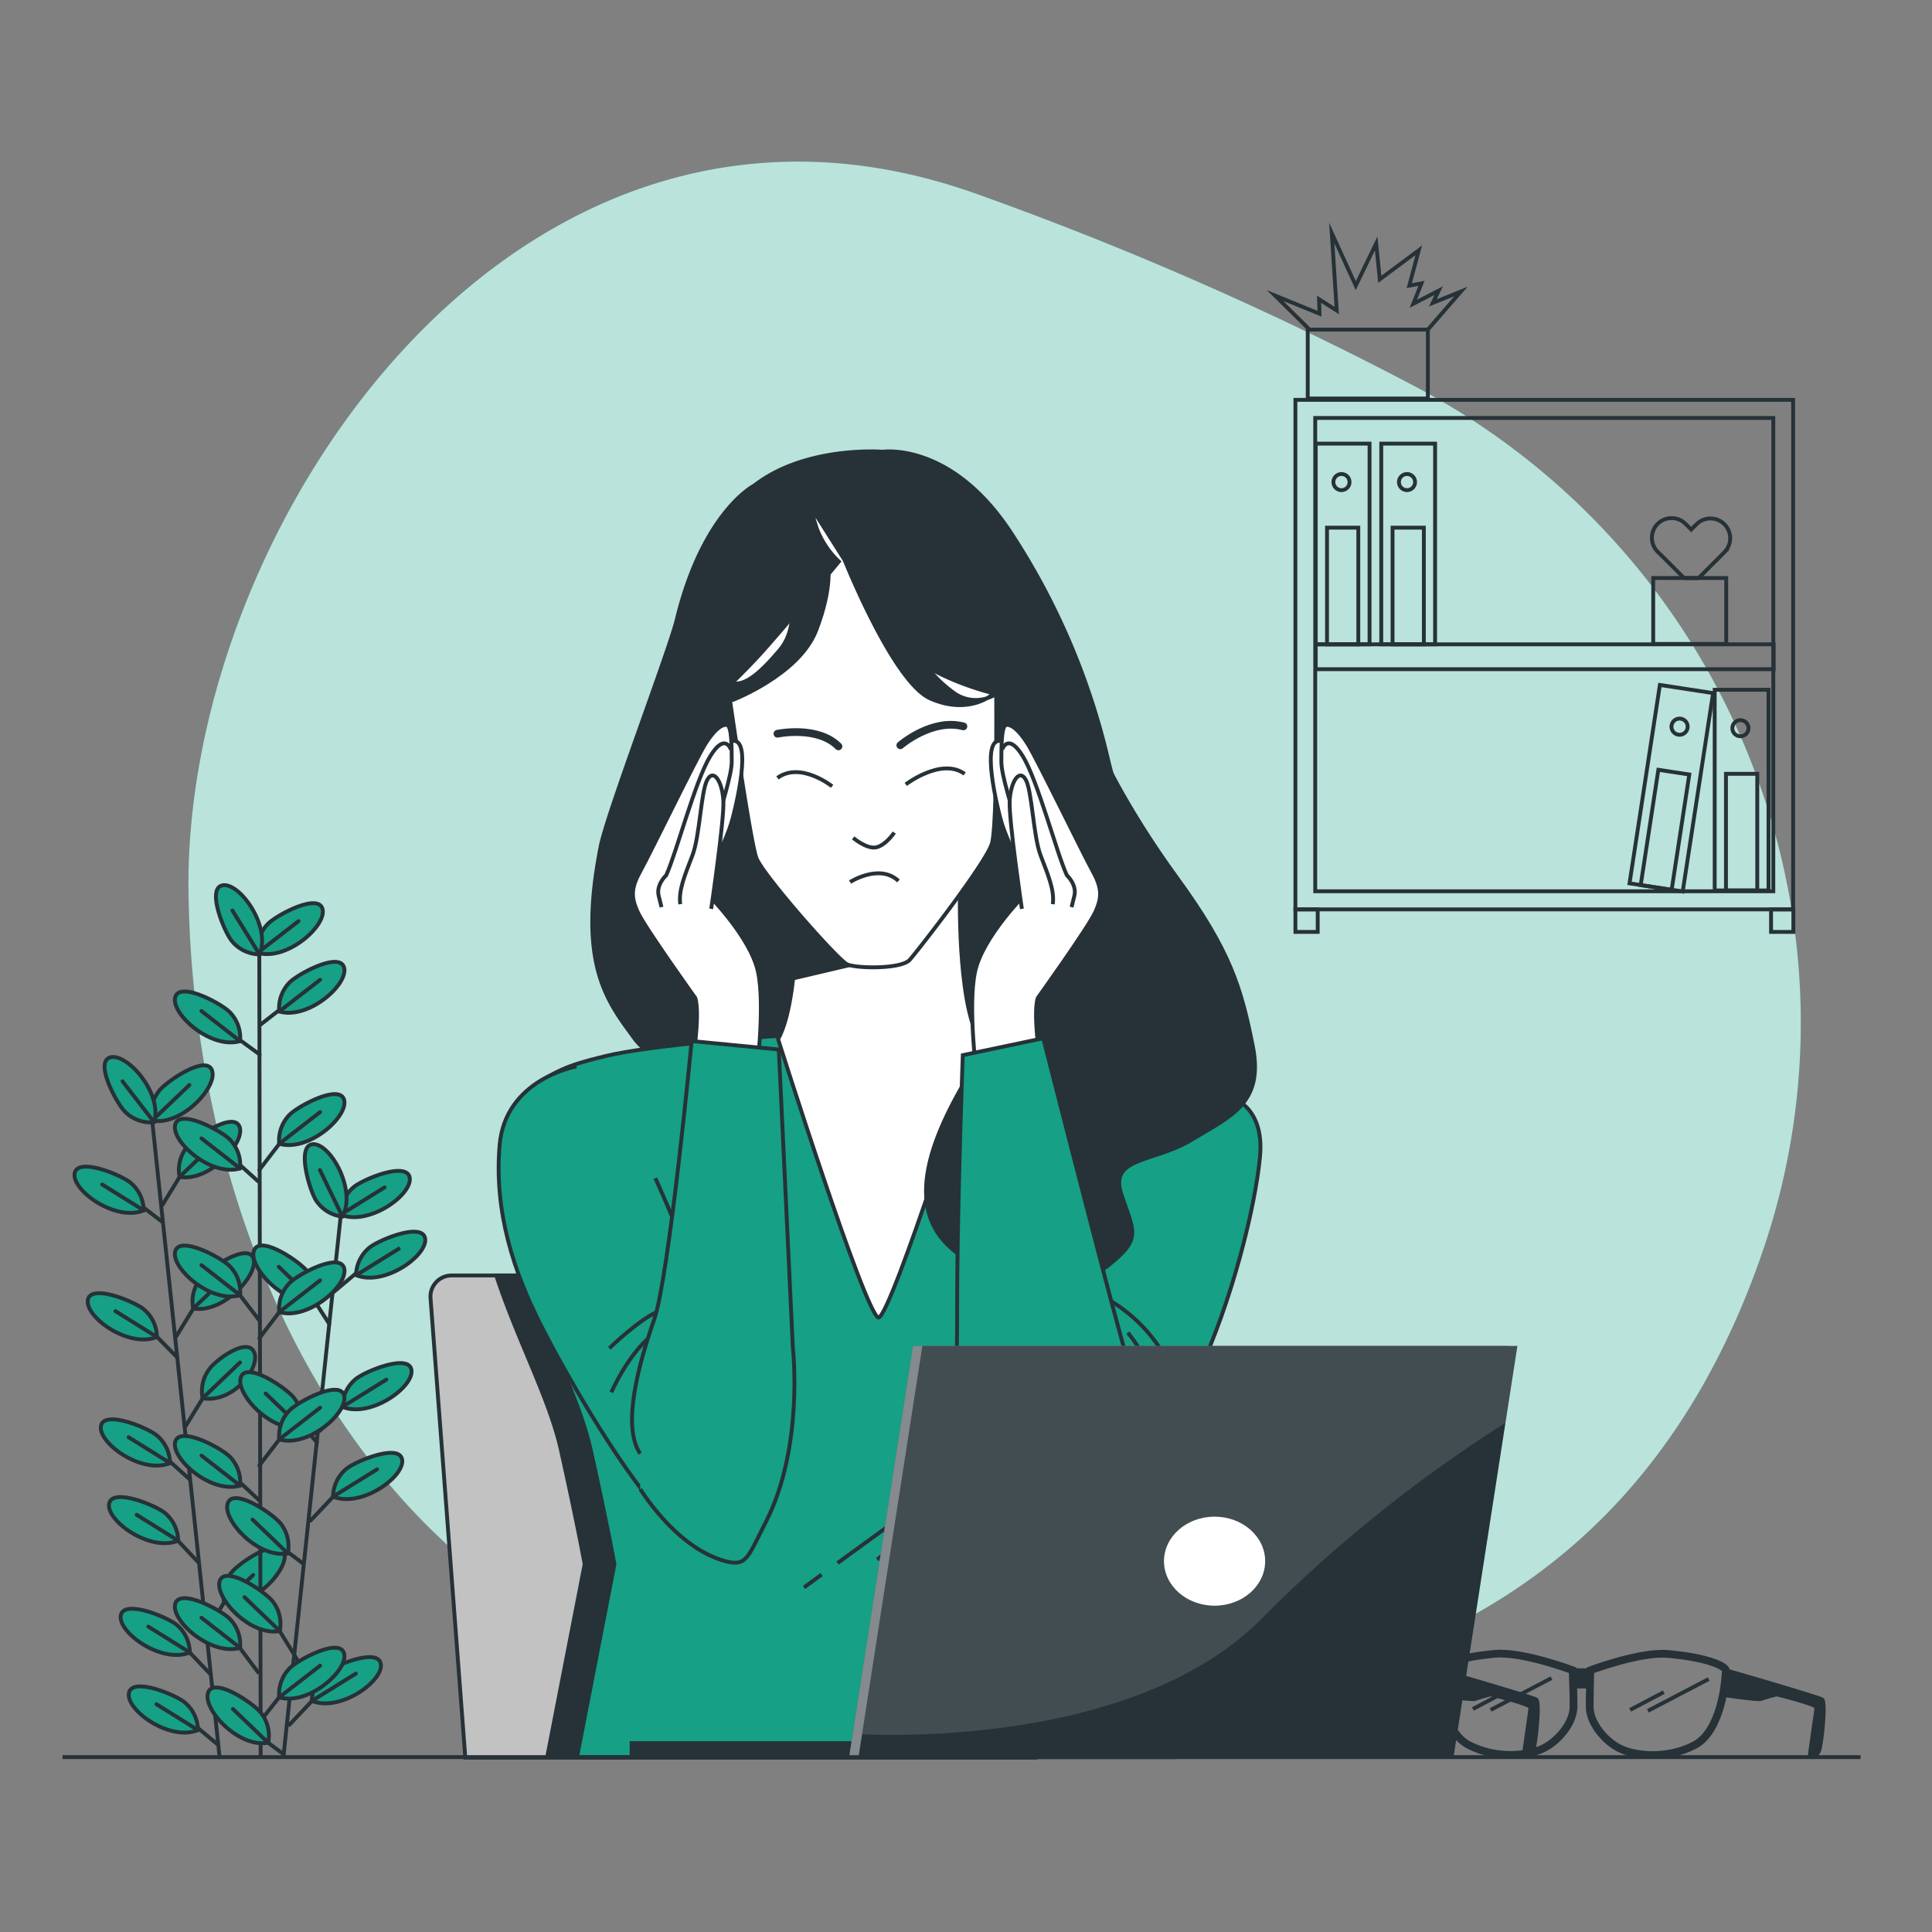 <svg xmlns="http://www.w3.org/2000/svg" viewBox="0 0 500 500"><rect x="0" y="0" width="500" height="500" fill="#808080" stroke="none"/><g id="freepik--background-simple--inject-242"><path d="M455.61,325.49c30.63-86.8-8.21-182.83-89.69-225.64A870.7,870.7,0,0,0,252.23,50C134.27,8.22,47.46,135.46,48.78,230.89S99.15,434.33,219.76,443s200.13-21.21,234.59-114C454.78,327.8,455.2,326.65,455.61,325.49Z" style="fill:#16A085"></path><path d="M455.61,325.49c30.63-86.8-8.21-182.83-89.69-225.64A870.7,870.7,0,0,0,252.23,50C134.27,8.22,47.46,135.46,48.78,230.89S99.15,434.33,219.76,443s200.13-21.21,234.59-114C454.78,327.8,455.2,326.65,455.61,325.49Z" style="fill:#fff;opacity:0.7"></path></g><g id="freepik--Plant--inject-242"><line x1="39.49" y1="291.03" x2="56.83" y2="454.75" style="fill:none;stroke:#263238;stroke-linecap:round;stroke-linejoin:round"></line><line x1="54.29" y1="433.11" x2="46.59" y2="425.02" style="fill:none;stroke:#263238;stroke-linecap:round;stroke-linejoin:round"></line><path d="M49.13,427.66a9.47,9.47,0,0,0-3.32-7.09c-2.15-1.91-13.44-6.66-14.51-2.68C30.14,422.21,41.69,430.7,49.13,427.66Z" style="fill:#16A085;stroke:#263238;stroke-linejoin:round"></path><line x1="49.13" y1="427.66" x2="38.39" y2="420.97" style="fill:none;stroke:#263238;stroke-linecap:round;stroke-linejoin:round"></line><line x1="56.2" y1="451.35" x2="48.69" y2="445.1" style="fill:none;stroke:#263238;stroke-linecap:round;stroke-linejoin:round"></line><path d="M51.23,447.75a9.45,9.45,0,0,0-3.33-7.09C45.76,438.74,34.47,434,33.4,438,32.23,442.3,43.79,450.79,51.23,447.75Z" style="fill:#16A085;stroke:#263238;stroke-linejoin:round"></path><line x1="51.23" y1="447.75" x2="40.48" y2="441.05" style="fill:none;stroke:#263238;stroke-linecap:round;stroke-linejoin:round"></line><line x1="49.07" y1="382.83" x2="41.48" y2="376" style="fill:none;stroke:#263238;stroke-linecap:round;stroke-linejoin:round"></line><path d="M44,378.65a9.45,9.45,0,0,0-3.33-7.09c-2.14-1.92-13.43-6.67-14.5-2.69C25,373.19,36.58,381.69,44,378.65Z" style="fill:#16A085;stroke:#263238;stroke-linejoin:round"></path><line x1="44.02" y1="378.65" x2="33.27" y2="371.95" style="fill:none;stroke:#263238;stroke-linecap:round;stroke-linejoin:round"></line><line x1="51.18" y1="404.19" x2="43.57" y2="396.09" style="fill:none;stroke:#263238;stroke-linecap:round;stroke-linejoin:round"></line><path d="M46.11,398.73a9.45,9.45,0,0,0-3.32-7.08C40.64,389.73,29.36,385,28.28,389,27.12,393.28,38.67,401.77,46.11,398.73Z" style="fill:#16A085;stroke:#263238;stroke-linejoin:round"></path><line x1="46.11" y1="398.73" x2="35.37" y2="392.04" style="fill:none;stroke:#263238;stroke-linecap:round;stroke-linejoin:round"></line><line x1="45.69" y1="351.13" x2="38.07" y2="343.37" style="fill:none;stroke:#263238;stroke-linecap:round;stroke-linejoin:round"></line><path d="M40.61,346a9.46,9.46,0,0,0-3.32-7.09c-2.15-1.92-13.44-6.66-14.51-2.69C21.62,340.57,33.17,349.06,40.61,346Z" style="fill:#16A085;stroke:#263238;stroke-linejoin:round"></path><line x1="40.61" y1="346.02" x2="29.87" y2="339.32" style="fill:none;stroke:#263238;stroke-linecap:round;stroke-linejoin:round"></line><line x1="42.02" y1="316.24" x2="34.65" y2="310.6" style="fill:none;stroke:#263238;stroke-linecap:round;stroke-linejoin:round"></line><path d="M37.19,313.25a9.46,9.46,0,0,0-3.32-7.09c-2.15-1.92-13.44-6.67-14.51-2.69C18.2,307.79,29.75,316.29,37.19,313.25Z" style="fill:#16A085;stroke:#263238;stroke-linejoin:round"></path><line x1="37.19" y1="313.25" x2="26.45" y2="306.55" style="fill:none;stroke:#263238;stroke-linecap:round;stroke-linejoin:round"></line><line x1="53.55" y1="421.96" x2="59.9" y2="411.6" style="fill:none;stroke:#263238;stroke-linecap:round;stroke-linejoin:round"></line><path d="M58,414.71a9.46,9.46,0,0,1,1.79-7.62c1.71-2.32,11.77-9.3,13.64-5.63C75.42,405.45,65.87,416.15,58,414.71Z" style="fill:#16A085;stroke:#263238;stroke-linejoin:round"></path><line x1="57.96" y1="414.71" x2="65.52" y2="407.61" style="fill:none;stroke:#263238;stroke-linecap:round;stroke-linejoin:round"></line><line x1="48.03" y1="369.1" x2="54.38" y2="358.74" style="fill:none;stroke:#263238;stroke-linecap:round;stroke-linejoin:round"></line><path d="M52.44,361.85a9.44,9.44,0,0,1,1.8-7.62c1.7-2.32,9.57-8.12,11.44-4.45C67.71,353.77,60.35,363.29,52.44,361.85Z" style="fill:#16A085;stroke:#263238;stroke-linejoin:round"></path><line x1="52.44" y1="361.85" x2="62.12" y2="352.6" style="fill:none;stroke:#263238;stroke-linecap:round;stroke-linejoin:round"></line><line x1="45.61" y1="345.87" x2="51.96" y2="335.51" style="fill:none;stroke:#263238;stroke-linecap:round;stroke-linejoin:round"></line><path d="M50,338.62A9.46,9.46,0,0,1,51.81,331c1.7-2.32,11.77-9.29,13.64-5.63C67.48,329.36,57.93,340.06,50,338.62Z" style="fill:#16A085;stroke:#263238;stroke-linejoin:round"></path><line x1="50.02" y1="338.62" x2="59.7" y2="329.37" style="fill:none;stroke:#263238;stroke-linecap:round;stroke-linejoin:round"></line><line x1="42.05" y1="311.82" x2="48.4" y2="301.46" style="fill:none;stroke:#263238;stroke-linecap:round;stroke-linejoin:round"></line><path d="M46.47,304.57A9.46,9.46,0,0,1,48.26,297c1.7-2.32,11.76-9.3,13.63-5.63C63.93,295.31,54.38,306,46.47,304.57Z" style="fill:#16A085;stroke:#263238;stroke-linejoin:round"></path><line x1="46.47" y1="304.57" x2="56.14" y2="295.32" style="fill:none;stroke:#263238;stroke-linecap:round;stroke-linejoin:round"></line><path d="M39.33,290a9.46,9.46,0,0,1,1.79-7.62c1.71-2.31,11.77-9.29,13.64-5.62C56.79,280.79,47.24,291.48,39.33,290Z" style="fill:#16A085;stroke:#263238;stroke-linejoin:round"></path><line x1="39.33" y1="290.04" x2="49.01" y2="280.8" style="fill:none;stroke:#263238;stroke-linecap:round;stroke-linejoin:round"></line><path d="M39.89,290.44a9.46,9.46,0,0,1-7.39-2.58c-2.12-1.93-8-12.67-4.16-14.15C32.52,272.11,42.15,282.73,39.89,290.44Z" style="fill:#16A085;stroke:#263238;stroke-linejoin:round"></path><line x1="39.89" y1="290.44" x2="31.71" y2="279.85" style="fill:none;stroke:#263238;stroke-linecap:round;stroke-linejoin:round"></line><line x1="67.1" y1="243.43" x2="67.46" y2="454.56" style="fill:none;stroke:#263238;stroke-linecap:round;stroke-linejoin:round"></line><line x1="88.1" y1="315.35" x2="73.42" y2="454" style="fill:none;stroke:#263238;stroke-linecap:round;stroke-linejoin:round"></line><line x1="73.42" y1="454" x2="69.41" y2="451.04" style="fill:none;stroke:#263238;stroke-linecap:round;stroke-linejoin:round"></line><path d="M69.41,451a9.44,9.44,0,0,0-1.8-7.62c-1.7-2.31-11.77-9.28-13.64-5.61C51.94,441.8,61.5,452.49,69.41,451Z" style="fill:#16A085;stroke:#263238;stroke-linejoin:round"></path><line x1="69.41" y1="451.04" x2="60.27" y2="442.28" style="fill:none;stroke:#263238;stroke-linecap:round;stroke-linejoin:round"></line><line x1="78.43" y1="404.63" x2="72.53" y2="400.21" style="fill:none;stroke:#263238;stroke-linecap:round;stroke-linejoin:round"></line><path d="M74.49,402a9.48,9.48,0,0,0-1.79-7.63c-1.7-2.31-11.77-9.28-13.64-5.61C57,392.78,66.59,403.47,74.49,402Z" style="fill:#16A085;stroke:#263238;stroke-linejoin:round"></path><line x1="74.49" y1="402.03" x2="65.36" y2="393.26" style="fill:none;stroke:#263238;stroke-linecap:round;stroke-linejoin:round"></line><line x1="76.83" y1="429.36" x2="70.47" y2="419" style="fill:none;stroke:#263238;stroke-linecap:round;stroke-linejoin:round"></line><path d="M72.41,422.11a9.46,9.46,0,0,0-1.79-7.62c-1.71-2.31-11.78-9.29-13.64-5.62C55,412.87,64.5,423.56,72.41,422.11Z" style="fill:#16A085;stroke:#263238;stroke-linejoin:round"></path><line x1="72.41" y1="422.11" x2="63.27" y2="413.35" style="fill:none;stroke:#263238;stroke-linecap:round;stroke-linejoin:round"></line><line x1="82.01" y1="373.28" x2="75.94" y2="366.28" style="fill:none;stroke:#263238;stroke-linecap:round;stroke-linejoin:round"></line><path d="M77.88,369.39a9.46,9.46,0,0,0-1.79-7.62c-1.71-2.31-11.78-9.28-13.64-5.61C60.42,360.15,70,370.84,77.88,369.39Z" style="fill:#16A085;stroke:#263238;stroke-linejoin:round"></path><line x1="77.88" y1="369.39" x2="68.74" y2="360.63" style="fill:none;stroke:#263238;stroke-linecap:round;stroke-linejoin:round"></line><line x1="85.2" y1="342.61" x2="79.34" y2="333.51" style="fill:none;stroke:#263238;stroke-linecap:round;stroke-linejoin:round"></line><path d="M81.28,336.62A9.46,9.46,0,0,0,79.49,329c-1.71-2.32-11.78-9.29-13.64-5.62C63.82,327.37,73.37,338.06,81.28,336.62Z" style="fill:#16A085;stroke:#263238;stroke-linejoin:round"></path><line x1="81.28" y1="336.62" x2="72.14" y2="327.85" style="fill:none;stroke:#263238;stroke-linecap:round;stroke-linejoin:round"></line><line x1="74.9" y1="446.37" x2="83.25" y2="437.54" style="fill:none;stroke:#263238;stroke-linecap:round;stroke-linejoin:round"></line><path d="M80.71,440.19A9.45,9.45,0,0,1,84,433.1c2.14-1.92,13.43-6.68,14.5-2.7C99.71,434.72,88.16,443.22,80.71,440.19Z" style="fill:#16A085;stroke:#263238;stroke-linejoin:round"></path><line x1="80.71" y1="440.19" x2="92.09" y2="433.13" style="fill:none;stroke:#263238;stroke-linecap:round;stroke-linejoin:round"></line><line x1="80.39" y1="393.51" x2="88.74" y2="384.68" style="fill:none;stroke:#263238;stroke-linecap:round;stroke-linejoin:round"></line><path d="M86.2,387.32a9.47,9.47,0,0,1,3.32-7.09c2.15-1.91,13.43-6.67,14.5-2.69C105.19,381.86,93.64,390.36,86.2,387.32Z" style="fill:#16A085;stroke:#263238;stroke-linejoin:round"></path><line x1="86.2" y1="387.32" x2="97.57" y2="380.27" style="fill:none;stroke:#263238;stroke-linecap:round;stroke-linejoin:round"></line><line x1="82.8" y1="370.28" x2="91.15" y2="361.45" style="fill:none;stroke:#263238;stroke-linecap:round;stroke-linejoin:round"></line><path d="M88.61,364.09A9.47,9.47,0,0,1,91.93,357c2.15-1.91,13.43-6.67,14.5-2.69C107.6,358.63,96.05,367.13,88.61,364.09Z" style="fill:#16A085;stroke:#263238;stroke-linejoin:round"></path><line x1="88.61" y1="364.09" x2="99.98" y2="357.04" style="fill:none;stroke:#263238;stroke-linecap:round;stroke-linejoin:round"></line><line x1="86.23" y1="334.48" x2="94.68" y2="327.39" style="fill:none;stroke:#263238;stroke-linecap:round;stroke-linejoin:round"></line><path d="M92.14,330A9.45,9.45,0,0,1,95.47,323c2.14-1.92,13.42-6.67,14.5-2.7C111.14,324.57,99.59,333.07,92.14,330Z" style="fill:#16A085;stroke:#263238;stroke-linejoin:round"></path><line x1="92.14" y1="330.04" x2="103.52" y2="322.98" style="fill:#16A085;stroke:#263238;stroke-linejoin:round"></line><path d="M88.15,314.36a9.45,9.45,0,0,1,3.33-7.09c2.14-1.92,13.42-6.68,14.5-2.7C107.15,308.89,95.6,317.39,88.15,314.36Z" style="fill:#16A085;stroke:#263238;stroke-linejoin:round"></path><line x1="88.15" y1="314.36" x2="99.53" y2="307.3" style="fill:none;stroke:#263238;stroke-linecap:round;stroke-linejoin:round"></line><path d="M88.62,314.86a9.46,9.46,0,0,1-6.7-4c-1.68-2.34-5.23-14.06-1.16-14.71C85.18,295.4,92.42,307.78,88.62,314.86Z" style="fill:#16A085;stroke:#263238;stroke-linejoin:round"></path><line x1="88.62" y1="314.86" x2="82.79" y2="302.81" style="fill:none;stroke:#263238;stroke-linecap:round;stroke-linejoin:round"></line><line x1="66.8" y1="432.79" x2="59.88" y2="423.55" style="fill:none;stroke:#263238;stroke-linecap:round;stroke-linejoin:round"></line><path d="M62.13,426.45a9.45,9.45,0,0,0-2.57-7.4c-1.93-2.12-12.67-8-14.14-4.18C43.81,419.05,54.42,428.7,62.13,426.45Z" style="fill:#16A085;stroke:#263238;stroke-linejoin:round"></path><line x1="62.13" y1="426.45" x2="52.14" y2="418.67" style="fill:none;stroke:#263238;stroke-linecap:round;stroke-linejoin:round"></line><line x1="67.04" y1="388.24" x2="59.88" y2="381.58" style="fill:none;stroke:#263238;stroke-linecap:round;stroke-linejoin:round"></line><path d="M62.13,384.47a9.42,9.42,0,0,0-2.57-7.39c-1.93-2.13-12.67-8-14.14-4.18C43.81,377.08,54.42,386.72,62.13,384.47Z" style="fill:#16A085;stroke:#263238;stroke-linejoin:round"></path><line x1="62.13" y1="384.47" x2="52.14" y2="376.7" style="fill:none;stroke:#263238;stroke-linecap:round;stroke-linejoin:round"></line><line x1="67.28" y1="341.94" x2="59.88" y2="332.3" style="fill:none;stroke:#263238;stroke-linecap:round;stroke-linejoin:round"></line><path d="M62.13,335.19a9.42,9.42,0,0,0-2.57-7.39c-1.93-2.13-12.67-8-14.14-4.18C43.81,327.8,54.42,337.44,62.13,335.19Z" style="fill:#16A085;stroke:#263238;stroke-linejoin:round"></path><line x1="62.13" y1="335.19" x2="52.14" y2="327.42" style="fill:none;stroke:#263238;stroke-linecap:round;stroke-linejoin:round"></line><line x1="66.8" y1="305.72" x2="59.88" y2="299.49" style="fill:none;stroke:#263238;stroke-linecap:round;stroke-linejoin:round"></line><path d="M62.13,302.39a9.45,9.45,0,0,0-2.57-7.4c-1.93-2.13-12.67-8-14.14-4.18C43.81,295,54.42,304.64,62.13,302.39Z" style="fill:#16A085;stroke:#263238;stroke-linejoin:round"></path><line x1="62.13" y1="302.39" x2="52.14" y2="294.61" style="fill:none;stroke:#263238;stroke-linecap:round;stroke-linejoin:round"></line><line x1="67.19" y1="272.9" x2="60.03" y2="267.64" style="fill:none;stroke:#263238;stroke-linecap:round;stroke-linejoin:round"></line><path d="M62.13,269.44a9.45,9.45,0,0,0-2.57-7.4c-1.93-2.13-12.67-8-14.14-4.18C43.81,262,54.42,271.69,62.13,269.44Z" style="fill:#16A085;stroke:#263238;stroke-linejoin:round"></path><line x1="62.13" y1="269.44" x2="52.14" y2="261.66" style="fill:none;stroke:#263238;stroke-linecap:round;stroke-linejoin:round"></line><line x1="68.55" y1="443.94" x2="74.51" y2="436.37" style="fill:none;stroke:#263238;stroke-linecap:round;stroke-linejoin:round"></line><path d="M72.26,439.27a9.49,9.49,0,0,1,2.57-7.4c1.94-2.13,12.67-8,14.15-4.18C90.59,431.87,80,441.52,72.26,439.27Z" style="fill:#16A085;stroke:#263238;stroke-linejoin:round"></path><line x1="72.26" y1="439.27" x2="82.84" y2="431.07" style="fill:none;stroke:#263238;stroke-linecap:round;stroke-linejoin:round"></line><line x1="67.12" y1="379.26" x2="74.51" y2="369.61" style="fill:none;stroke:#263238;stroke-linecap:round;stroke-linejoin:round"></line><path d="M72.26,372.51a9.49,9.49,0,0,1,2.57-7.4c1.94-2.13,12.67-8,14.15-4.18C90.59,365.11,80,374.76,72.26,372.51Z" style="fill:#16A085;stroke:#263238;stroke-linejoin:round"></path><line x1="72.26" y1="372.51" x2="82.84" y2="364.31" style="fill:none;stroke:#263238;stroke-linecap:round;stroke-linejoin:round"></line><line x1="67.12" y1="346.31" x2="74.51" y2="336.66" style="fill:none;stroke:#263238;stroke-linecap:round;stroke-linejoin:round"></line><path d="M72.26,339.56a9.49,9.49,0,0,1,2.57-7.4C76.77,330,87.5,324.14,89,328,90.59,332.16,80,341.81,72.26,339.56Z" style="fill:#16A085;stroke:#263238;stroke-linejoin:round"></path><line x1="72.26" y1="339.56" x2="82.84" y2="331.36" style="fill:none;stroke:#263238;stroke-linecap:round;stroke-linejoin:round"></line><line x1="67.12" y1="302.76" x2="74.51" y2="293.11" style="fill:none;stroke:#263238;stroke-linecap:round;stroke-linejoin:round"></line><path d="M72.26,296a9.49,9.49,0,0,1,2.57-7.4c1.94-2.13,12.67-8,14.15-4.18C90.59,288.61,80,298.26,72.26,296Z" style="fill:#16A085;stroke:#263238;stroke-linejoin:round"></path><line x1="72.26" y1="296.01" x2="82.84" y2="287.81" style="fill:none;stroke:#263238;stroke-linecap:round;stroke-linejoin:round"></line><line x1="67.43" y1="265.17" x2="74.68" y2="259.52" style="fill:none;stroke:#263238;stroke-linecap:round;stroke-linejoin:round"></line><path d="M72.26,261.77a9.49,9.49,0,0,1,2.57-7.4c1.94-2.13,12.67-8,14.15-4.18C90.59,254.37,80,264,72.26,261.77Z" style="fill:#16A085;stroke:#263238;stroke-linejoin:round"></path><line x1="72.26" y1="261.77" x2="82.84" y2="253.57" style="fill:none;stroke:#263238;stroke-linecap:round;stroke-linejoin:round"></line><path d="M66.67,246.58a9.46,9.46,0,0,1,2.57-7.39c1.94-2.13,12.67-8,14.15-4.18C85,239.19,74.39,248.83,66.67,246.58Z" style="fill:#16A085;stroke:#263238;stroke-linejoin:round"></path><line x1="66.67" y1="246.58" x2="77.26" y2="238.39" style="fill:none;stroke:#263238;stroke-linecap:round;stroke-linejoin:round"></line><path d="M67.19,247a9.48,9.48,0,0,1-7.09-3.34c-1.91-2.14-6.65-13.44-2.67-14.5C61.76,228,70.24,239.6,67.19,247Z" style="fill:#16A085;stroke:#263238;stroke-linejoin:round"></path><line x1="67.19" y1="247.04" x2="60.15" y2="235.65" style="fill:none;stroke:#263238;stroke-linecap:round;stroke-linejoin:round"></line></g><g id="freepik--Character--inject-242"><path d="M267.7,454.87H120.42l-9-118.89a5.47,5.47,0,0,1,5.46-5.89h136.3a5.48,5.48,0,0,1,5.46,5.07l9,119.58Z" style="fill:#c2c2c2;stroke:#263238;stroke-miterlimit:10"></path><path d="M141.61,454.74l9.7-49.93s-1.82-10.19-6.15-29.6c-2.95-13.22-11.28-28.46-16.73-45.12H253.21a5.48,5.48,0,0,1,5.46,5.07l9,119.58Z" style="fill:#263238;stroke:#263238;stroke-miterlimit:10"></path><path d="M286.66,196.15a182.46,182.46,0,0,0-25-58.24c-15.51-23.68-33.2-21-33.2-21s-19.87-1.63-33.21,8.71c0,0-13.28,6.7-20.1,34.73-2,8.15-18,50.08-19.7,58.73-6.06,30.69,1.76,40.11,8.71,49.63,7.4,10.12,28.1,9.87,28.1,9.87l36.2-1.91s73.48,7.9,74.3-9S289.38,208.13,286.66,196.15Z" style="fill:#263238;stroke:#263238;stroke-miterlimit:10"></path><path d="M152.87,375.21c4.33,19.41,6.15,29.6,6.15,29.6l-9.69,49.93H304l-9.7-49.93s1.82-10.19,6.15-29.6,20.27-43.18,21.64-69.39-13.67-29.6-25.51-32.51-42.83-5.1-42.83-5.1l-27.1-1-27.11,1s-31,2.19-42.82,5.1-26.88,6.31-25.51,32.51S148.55,355.8,152.87,375.21Z" style="fill:#16A085;stroke:#263238;stroke-miterlimit:10"></path><path d="M248.44,230.12l-21.11,8.49-21.11-8.49s.81,28.63-4.85,38.82c0,0,22.56,71.34,26,72.07,3.4-.73,26-72.07,26-72.07C247.63,258.75,248.44,230.12,248.44,230.12Z" style="fill:#fff;stroke:#263238;stroke-miterlimit:10"></path><polygon points="228.37 247.77 205.84 253.07 206.22 230.12 228.37 247.77" style="fill:#263238;stroke:#263238;stroke-miterlimit:10"></polygon><path d="M217.1,145.33s-16.17,19.52-21.34,25-7.35,7.35-7.35,7.35,5.71,40,7.35,44.37,21.06,26.44,23.51,27.53,14,1.27,16.17-1.18,19.92-25.26,21.28-30.16,1.09-38.65,1.09-38.65-19.59-4.36-26.67-14.7S218.62,145,218.62,145l-8.44-13.33s-.41.24,1.22,5.14A22.81,22.81,0,0,0,217.1,145.33Z" style="fill:#fff;stroke:#263238;stroke-miterlimit:10"></path><path d="M189.34,181.27s17.44-6.58,21.89-18.15,3-17.32,3-17.32l-9.62,8.6s2,8.19-2.85,13.88-10.14,11-14,7.48" style="fill:#263238;stroke:#263238;stroke-miterlimit:10"></path><path d="M218.62,145s12.54,31.49,22.14,35.76,15.66-.71,15.66-.71l1.39-.48a9.63,9.63,0,0,1-11.17-.41c-5.88-4.27-9.79-10.14-10.86-14.59" style="fill:#263238;stroke:#263238;stroke-miterlimit:10"></path><path d="M215.35,203.5s-8.16-6.53-14.15-2.18" style="fill:none;stroke:#263238;stroke-miterlimit:10"></path><path d="M234.41,203s9.25-7.07,15.24-2.72" style="fill:none;stroke:#263238;stroke-miterlimit:10"></path><path d="M201.2,189.89s10.34-2.18,15.79,3.27" style="fill:none;stroke:#263238;stroke-linecap:round;stroke-miterlimit:10;stroke-width:2px"></path><path d="M233,192.88s8.17-7.07,16.33-4.89" style="fill:none;stroke:#263238;stroke-linecap:round;stroke-miterlimit:10;stroke-width:2px"></path><path d="M220.8,216.84s3.53,3,6,2.44,4.63-3.81,4.63-3.81" style="fill:none;stroke:#263238;stroke-miterlimit:10"></path><path d="M220,228.27s7.62-4.9,12.52-.28" style="fill:none;stroke:#263238;stroke-miterlimit:10"></path><path d="M318.57,284s8.73,2.19,7.52,15.29-7.28,37.61-16.26,56.78-19.65,32.52-23.78,36.16-17-6.07-17-6.07-17.23-32.76-6.07-56.05,26.45-38.83,33-45.86S318.57,284,318.57,284Z" style="fill:#16A085;stroke:#263238;stroke-miterlimit:10"></path><path d="M270.88,219s-3,32.66-17.15,54.44-19.32,39.19-7.62,49.53,31.57,11.7,40.55,4.63,6.81-8.71,3.54-18.51,8.44-8.16,18.24-14.15,18.78-9.26,15.78-24.23-5.71-24.49-19.6-43.54-20.14-33.48-20.14-33.48" style="fill:#263238;stroke:#263238;stroke-miterlimit:10"></path><path d="M268.82,232.06s-7.76-11.89-9.95-20.39-5.33-25,2.92-18.44,15.53,31.55,14.31,33.25S268.82,232.06,268.82,232.06Z" style="fill:#fff;stroke:#263238;stroke-miterlimit:10"></path><path d="M268.58,258.26c-1.46,4.37,1,19.17,1,19.17l-16.74,1.7s-2.43-18.68-.49-27.66,12.86-19.9,12.86-19.9-.48-10.67-1.94-17-4.12-13.83-4.12-17.47,0-9.22,1.21-9.47,3.15,1,5.58,4.86,14.32,28.39,16.74,32.75,2.67,6.8.73,10.92S268.58,258.26,268.58,258.26Z" style="fill:#fff;stroke:#263238;stroke-miterlimit:10"></path><path d="M264.46,235.21s-3.4-23.05-3.16-27.9,2.43-8.5,4.13-5.58,1.94,14.56,3.88,19.65,3.64,9,3.15,12.62" style="fill:#fff;stroke:#263238;stroke-miterlimit:10"></path><path d="M259.36,194s1.46-4.61,5.34,1.7,8.73,25,11.4,30.82c0,0,2.67,2.42,1.94,5.33l-.72,2.92" style="fill:none;stroke:#263238;stroke-miterlimit:10"></path><path d="M179.69,232.06s7.76-11.89,9.95-20.39,5.34-25-2.91-18.44-15.53,31.55-14.32,33.25S179.69,232.06,179.69,232.06Z" style="fill:#fff;stroke:#263238;stroke-miterlimit:10"></path><path d="M179.93,258.26c1.46,4.37-1,19.17-1,19.17l16.74,1.7s2.43-18.68.49-27.66-12.86-19.9-12.86-19.9.48-10.67,1.94-17,4.13-13.83,4.13-17.47,0-9.22-1.22-9.47-3.15,1-5.58,4.86-14.31,28.39-16.74,32.75-2.67,6.8-.73,10.92S179.93,258.26,179.93,258.26Z" style="fill:#fff;stroke:#263238;stroke-miterlimit:10"></path><path d="M184.06,235.21s3.39-23.05,3.15-27.9-2.42-8.5-4.12-5.58-1.94,14.56-3.89,19.65-3.64,9-3.15,12.62" style="fill:#fff;stroke:#263238;stroke-miterlimit:10"></path><path d="M189.15,194s-1.45-4.61-5.34,1.7-8.73,25-11.4,30.82c0,0-2.67,2.42-1.94,5.33l.73,2.92" style="fill:none;stroke:#263238;stroke-miterlimit:10"></path><path d="M295.51,376.43c-3.64,12.86-16,22.33-21.83,24.51s-20.39-9-23.78-21.84-2.19-15-2.19-40.76,1.46-65.27,1.46-65.27L270,268.7s19.41,76.43,22.32,84.92a111,111,0,0,1,3.88,13.59" style="fill:#16A085;stroke:#263238;stroke-miterlimit:10"></path><path d="M149.2,276s-18.44,3.15-19.9,20.38S132.94,329.12,140,343s22.32,40,32.51,50,14.8-6.31,15.29-27.17-18.2-60.91-18.2-60.91" style="fill:#16A085;stroke:#263238;stroke-miterlimit:10"></path><path d="M158.22,360.33s4-9.37,10.37-14.72" style="fill:none;stroke:#263238;stroke-miterlimit:10"></path><path d="M157.69,348.94s7.72-7.53,12.68-9.55" style="fill:none;stroke:#263238;stroke-miterlimit:10"></path><path d="M165.7,385.41C167.15,387.6,175.88,401,188,404.1c5.28,1.35,5.63-1.29,10.19-10.2,9.95-19.41,7-45.13,7-45.13l-3.64-77.16L179,269.43s-5.82,60.9-9.7,72.06-8.5,27.42-3.64,34.7" style="fill:#16A085;stroke:#263238;stroke-miterlimit:10"></path><path d="M287.75,336.88a39.76,39.76,0,0,1,15.53,17.72" style="fill:none;stroke:#263238;stroke-miterlimit:10"></path><path d="M291.87,344.89s4.62,5.34,5.83,10.92" style="fill:none;stroke:#263238;stroke-miterlimit:10"></path><line x1="216.75" y1="404.52" x2="237.25" y2="389.61" style="fill:none;stroke:#263238;stroke-miterlimit:10"></line><line x1="208.07" y1="410.83" x2="212.64" y2="407.5" style="fill:none;stroke:#263238;stroke-miterlimit:10"></line><line x1="241.79" y1="391.12" x2="227.02" y2="403.63" style="fill:none;stroke:#263238;stroke-miterlimit:10"></line></g><g id="freepik--Shelf--inject-242"><path d="M335.25,103.48V235.35H464.06V103.48Z" style="fill:none;stroke:#263238;stroke-miterlimit:10"></path><path d="M340.38,108.17V230.66H458.93V108.17Z" style="fill:none;stroke:#263238;stroke-miterlimit:10"></path><rect x="340.51" y="166.75" width="118.51" height="6.44" style="fill:none;stroke:#263238;stroke-miterlimit:10"></rect><path d="M446.4,142.79l-1.47,1.47-5.32,5.33h-3.78l-5.32-5.32L429,142.79a5.1,5.1,0,0,1,7.22-7.21l1.47,1.47,1.47-1.47a5.1,5.1,0,0,1,7.21,7.21Z" style="fill:none;stroke:#263238;stroke-miterlimit:10"></path><polygon points="446.75 149.59 446.75 166.65 427.85 166.65 427.85 149.59 435.83 149.59 439.61 149.59 446.75 149.59" style="fill:none;stroke:#263238;stroke-miterlimit:10"></polygon><rect x="340.51" y="114.81" width="13.93" height="51.94" style="fill:none;stroke:#263238;stroke-miterlimit:10"></rect><rect x="343.43" y="136.56" width="8.1" height="30.19" style="fill:none;stroke:#263238;stroke-miterlimit:10"></rect><circle cx="347.17" cy="124.76" r="2.09" style="fill:none;stroke:#263238;stroke-miterlimit:10"></circle><rect x="357.47" y="114.81" width="13.93" height="51.94" style="fill:none;stroke:#263238;stroke-miterlimit:10"></rect><rect x="360.39" y="136.56" width="8.1" height="30.19" style="fill:none;stroke:#263238;stroke-miterlimit:10"></rect><circle cx="364.13" cy="124.76" r="2.09" style="fill:none;stroke:#263238;stroke-miterlimit:10"></circle><rect x="425.58" y="178.01" width="13.93" height="51.94" transform="translate(35.82 -63.07) rotate(8.7)" style="fill:none;stroke:#263238;stroke-miterlimit:10"></rect><rect x="426.86" y="199.64" width="8.1" height="30.19" transform="translate(37.43 -62.69) rotate(8.7)" style="fill:none;stroke:#263238;stroke-miterlimit:10"></rect><path d="M436.73,188.42A2.09,2.09,0,1,1,435,186,2.09,2.09,0,0,1,436.73,188.42Z" style="fill:none;stroke:#263238;stroke-miterlimit:10"></path><rect x="443.76" y="178.51" width="13.93" height="51.94" style="fill:none;stroke:#263238;stroke-miterlimit:10"></rect><rect x="446.68" y="200.26" width="8.1" height="30.19" style="fill:none;stroke:#263238;stroke-miterlimit:10"></rect><circle cx="450.42" cy="188.46" r="2.09" style="fill:none;stroke:#263238;stroke-miterlimit:10"></circle><rect x="338.44" y="85.3" width="31.09" height="17.83" style="fill:none;stroke:#263238;stroke-miterlimit:10"></rect><polyline points="338.67 85.06 329.99 76.5 341.49 81.19 341.37 77.44 345.95 80.37 344.66 60.31 350.87 73.92 356.15 63.01 357.09 72.28 367.18 64.77 364.72 73.92 367.88 73.33 365.77 78.61 372.34 75.21 370.82 78.38 378.09 75.44 369.53 85.3 338.44 85.3" style="fill:none;stroke:#263238;stroke-miterlimit:10"></polyline><rect x="335.25" y="235.35" width="5.77" height="5.83" style="fill:none;stroke:#263238;stroke-miterlimit:10"></rect><rect x="458.35" y="235.35" width="5.77" height="5.83" style="fill:none;stroke:#263238;stroke-miterlimit:10"></rect></g><g id="freepik--Glasses--inject-242"><path d="M372.64,432.26s23.94,6.91,24.95,7.58-.17,11.8-.84,13.32-2.36,2-2.36,1.18,1.68-11.63,1.68-12.47-10.28-3.37-10.28-3.37-3.2.84-4.05,1.18-9.6-1-9.6-1Z" style="fill:#263238;stroke:#263238;stroke-miterlimit:10"></path><path d="M407,432.26S394.09,427.4,387,428c-11.13,1-15,3.38-15,4.22s.17,2.19.17,2.19.84,13.49,7.92,17.19,15.34,2.87,19.38.85,7.76-6.75,7.76-10.79S407,432.26,407,432.26Z" style="fill:none;stroke:#263238;stroke-miterlimit:10;stroke-width:2px"></path><path d="M411.58,432.26s12.94-4.86,20.06-4.22c11.13,1,15,3.38,15,4.22s-.16,2.19-.16,2.19-.85,13.49-7.93,17.19-15.34,2.87-19.38.85-7.76-6.75-7.76-10.79S411.58,432.26,411.58,432.26Z" style="fill:none;stroke:#263238;stroke-miterlimit:10;stroke-width:2px"></path><polygon points="407.03 432.26 411.58 432.26 411.58 436.47 407.37 436.47 407.03 432.26" style="fill:#263238;stroke:#263238;stroke-miterlimit:10"></polygon><path d="M446.64,432.26s23.94,6.91,24.95,7.58-.17,11.8-.84,13.32-2.36,2-2.36,1.18,1.69-11.63,1.69-12.47-10.29-3.37-10.29-3.37-3.2.84-4,1.18-9.61-1-9.61-1Z" style="fill:#263238;stroke:#263238;stroke-miterlimit:10"></path><line x1="442.22" y1="434.53" x2="426.47" y2="442.76" style="fill:none;stroke:#263238;stroke-miterlimit:10"></line><line x1="430.59" y1="437.92" x2="421.87" y2="442.52" style="fill:none;stroke:#263238;stroke-miterlimit:10"></line><line x1="401.53" y1="434.29" x2="385.78" y2="442.52" style="fill:none;stroke:#263238;stroke-miterlimit:10"></line><line x1="389.9" y1="437.68" x2="381.18" y2="442.28" style="fill:none;stroke:#263238;stroke-miterlimit:10"></line></g><g id="freepik--Device--inject-242"><rect x="162.96" y="450.62" width="211.24" height="3.82" style="fill:#263238"></rect><polygon points="390.25 348.33 236.27 348.33 219.79 454.44 373.77 454.44 390.25 348.33" style="fill:#263238"></polygon><polygon points="390.25 348.33 236.27 348.33 219.79 454.44 373.77 454.44 390.25 348.33" style="fill:#fff;opacity:0.43"></polygon><polygon points="392.7 348.33 238.71 348.33 222.23 454.44 376.22 454.44 392.7 348.33" style="fill:#263238"></polygon><path d="M392.7,348.33h-154L223.1,448.83c12.12.53,72.62,1.49,103.62-30.14a362.46,362.46,0,0,1,62.89-50.45Z" style="fill:#fff;opacity:0.13"></path><ellipse cx="314.33" cy="404.03" rx="13.09" ry="11.52" style="fill:#fff"></ellipse></g><g id="freepik--Table--inject-242"><line x1="16.18" y1="454.74" x2="481.52" y2="454.74" style="fill:none;stroke:#263238;stroke-miterlimit:10"></line></g></svg>
